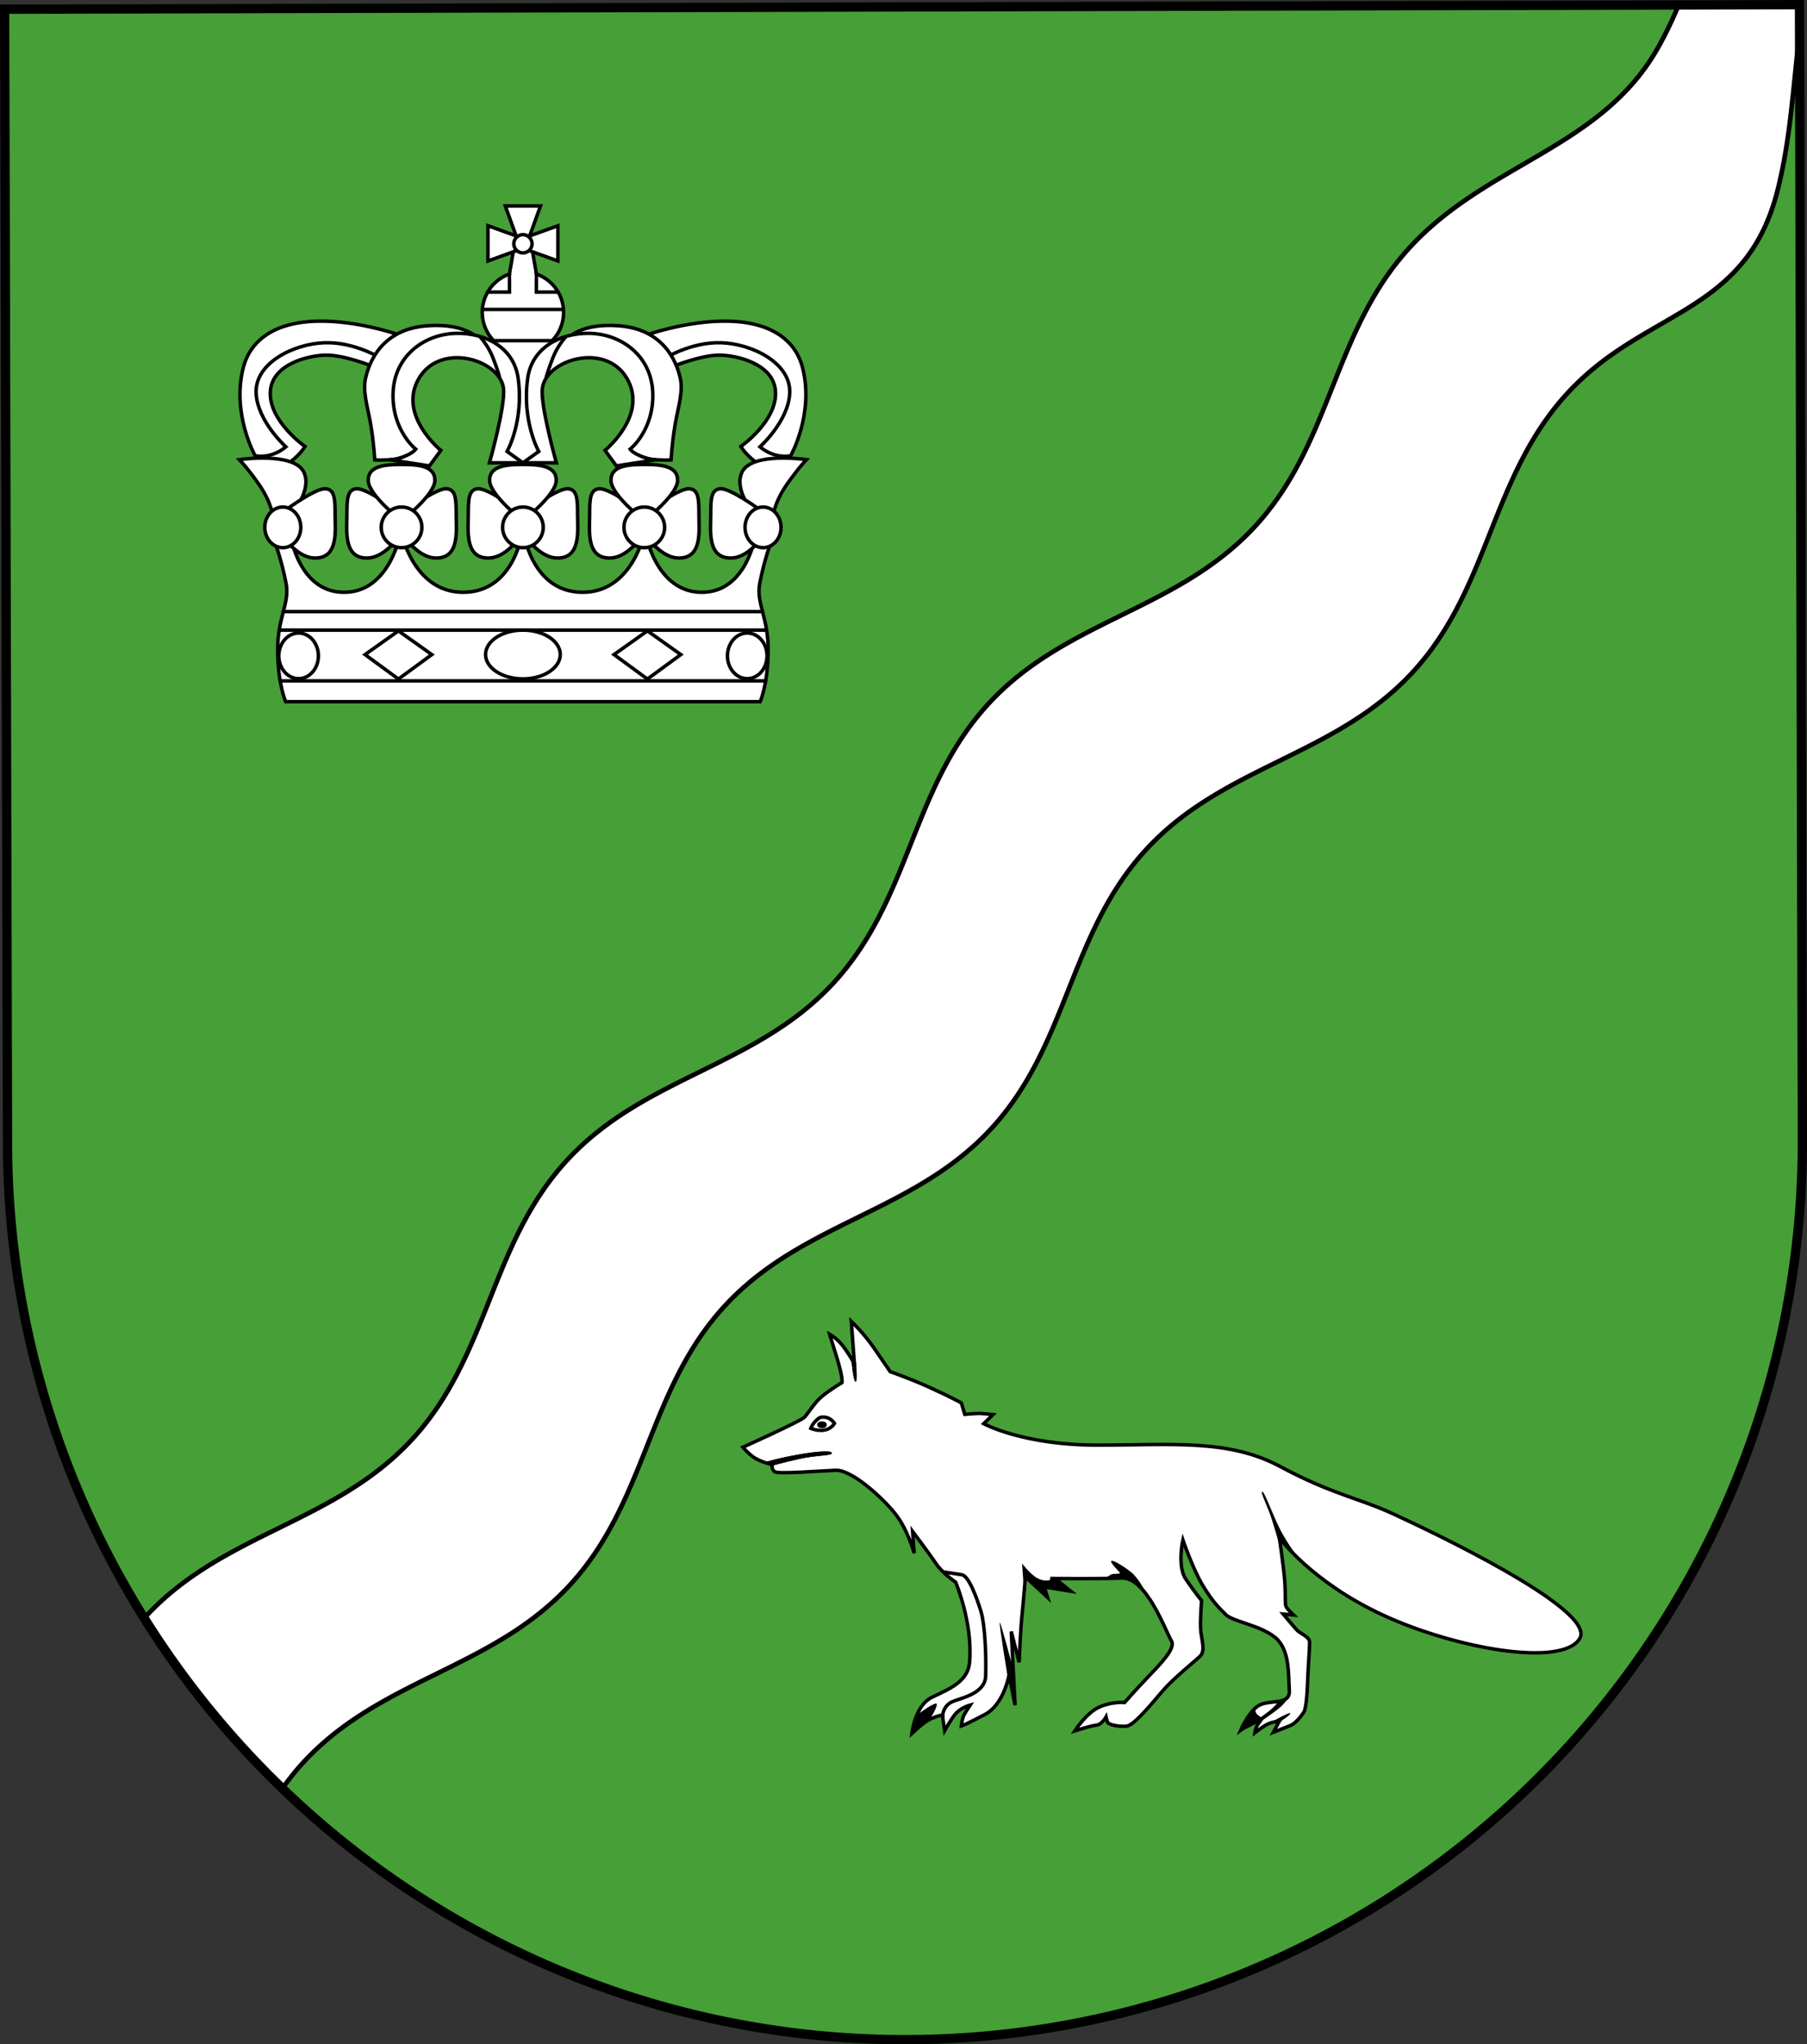 <?xml version="1.0" encoding="UTF-8" standalone="no"?>
<!-- Created with Inkscape (http://www.inkscape.org/) -->

<svg
   width="155.888mm"
   height="176.303mm"
   viewBox="0 0 155.888 176.303"
   version="1.1"
   id="svg4249"
   inkscape:version="1.2.2 (732a01da63, 2022-12-09)"
   sodipodi:docname="Wappen Friedrichsgraben2.svg"
   xmlns:inkscape="http://www.inkscape.org/namespaces/inkscape"
   xmlns:sodipodi="http://sodipodi.sourceforge.net/DTD/sodipodi-0.dtd"
   xmlns="http://www.w3.org/2000/svg"
   xmlns:svg="http://www.w3.org/2000/svg">
  <rect x="0" y="0" width="155.888" height="176.303" fill="#333333" stroke="none"/>
  <sodipodi:namedview
     id="namedview4251"
     pagecolor="#ffffff"
     bordercolor="#666666"
     borderopacity="1.0"
     inkscape:showpageshadow="2"
     inkscape:pageopacity="0.0"
     inkscape:pagecheckerboard="0"
     inkscape:deskcolor="#d1d1d1"
     inkscape:document-units="mm"
     showgrid="false"
     inkscape:zoom="0.80331017"
     inkscape:cx="295.02925"
     inkscape:cy="334.242"
     inkscape:current-layer="layer1" />
  <defs
     id="defs4246" />
  <g
     inkscape:label="Ebene 1"
     inkscape:groupmode="layer"
     id="layer1"
     transform="translate(-528.641,-64.124)">
    <g
       id="g4075"
       transform="translate(499.683,-4.635)">
      <path
         id="path1936"
         style="fill:#479f37;fill-opacity:1;stroke:none;stroke-width:0.8;stroke-linecap:round;stroke-dasharray:none"
         d="m 29.359,69.554 0.249,97.886 a 77.419,77.419 0 0 0 77.616,77.222 77.419,77.419 0 0 0 77.222,-77.616 77.419,77.419 0 0 0 -1e-5,-0.001 l -0.249,-97.885 z" />
      <path
         id="path3529"
         style="fill:#ffffff;fill-opacity:1;stroke:#000000;stroke-width:0.4;stroke-dasharray:none"
         d="m 184.197,69.16 -10.42,0.026 c -0.532,1.268 -1.127,2.534 -1.846,3.79 -4.899,8.561 -14.629,9.844 -21.321,17.089 -6.691,7.246 -6.701,16.859 -13.393,24.105 -6.692,7.246 -16.275,8.02 -22.967,15.266 -6.692,7.246 -6.702,16.858 -13.395,24.104 -6.692,7.246 -16.275,8.021 -22.968,15.267 -6.692,7.246 -6.701,16.858 -13.393,24.103 -6.692,7.246 -16.275,8.022 -22.967,15.267 -0.039,0.042 -0.071,0.087 -0.11,0.129 a 77.419,77.419 0 0 0 11.923,14.663 c 0.545,-0.759 1.127,-1.505 1.79,-2.223 6.692,-7.246 16.275,-8.022 22.968,-15.267 6.692,-7.246 6.701,-16.858 13.393,-24.103 6.692,-7.246 16.275,-8.022 22.967,-15.267 6.692,-7.246 6.702,-16.858 13.395,-24.103 6.692,-7.246 16.275,-8.02 22.968,-15.266 6.692,-7.246 6.701,-16.859 13.392,-24.105 6.692,-7.246 15.346,-6.696 18.081,-17.407 1.17,-4.582 1.354,-9.187 1.909,-13.538 z" />
      <path
         id="path3913"
         style="fill:none;fill-opacity:1;stroke:#000000;stroke-width:0.8;stroke-linecap:round;stroke-dasharray:none"
         d="m 29.359,69.554 0.249,97.886 a 77.419,77.419 0 0 0 77.616,77.222 77.419,77.419 0 0 0 77.222,-77.616 77.419,77.419 0 0 0 -1e-5,-0.001 l -0.249,-97.885 z" />
      <g
         id="g2340"
         transform="matrix(0.926,0,0,0.926,-333.798,-16.519)">
        <path
           style="fill:#ffffff;stroke:none;stroke-width:0.45;stroke-linecap:round;stroke-dasharray:none"
           d="m 438.208,123.081 -0.584,2.252 1.808,2.92 -0.64,3.532 -0.695,2.976 2.892,1.335 1.696,-1.613 -1.279,-5.117 0.806,-3.281 1.474,-1.669 -1.14,-1.696 z"
           id="path1759" />
        <g
           id="g1499"
           inkscape:transform-center-x="-18.673072"
           inkscape:transform-center-y="22.023319"
           transform="matrix(-1,0,0,1,803.06,-0.89)">
          <path
             style="fill:#ffffff;stroke:#000000;stroke-width:0.324;stroke-linecap:round;stroke-dasharray:none"
             d="m 340.211,136.429 c 0,0 0.445,-0.167 1.112,-0.751 0.667,-0.584 0.973,-1.112 0.973,-1.112 0,0 -3.437,-2.393 -3.226,-5.172 0.195,-2.558 3.654,-3.328 5.2,-3.337 1.725,-0.01 4.283,1.029 4.283,1.029 l 0.695,-1.363 -3.921,-1.808 -6.674,1.919 -1.641,2.809 0.723,3.81 0.862,3.977 z"
             id="path1495"
             sodipodi:nodetypes="cscsscccccccc" />
          <path
             style="fill:#ffffff;stroke:#000000;stroke-width:0.324;stroke-linecap:round;stroke-dasharray:none"
             d="m 351.612,124.36 c 0,0 -4.162,-1.575 -8.238,-1.466 -3.575,0.095 -6.121,1.537 -6.835,4.358 -1.086,4.29 1.113,8.176 1.113,8.176 0,0 0.641,0.153 1.467,-0.083 0.826,-0.236 1.396,-0.747 1.396,-0.747 0,0 -2.637,-2.361 -2.773,-4.975 -0.147,-2.829 3.497,-4.619 6.371,-4.719 2.835,-0.099 5.349,1.494 5.349,1.494 z"
             id="path1497"
             sodipodi:nodetypes="csscscsscc" />
        </g>
        <g
           id="g1493"
           transform="translate(77.864,-0.89)">
          <path
             style="fill:#ffffff;stroke:#000000;stroke-width:0.324;stroke-linecap:round;stroke-dasharray:none"
             d="m 340.211,136.429 c 0,0 0.445,-0.167 1.112,-0.751 0.667,-0.584 0.973,-1.112 0.973,-1.112 0,0 -3.437,-2.393 -3.226,-5.172 0.195,-2.558 3.654,-3.328 5.2,-3.337 1.725,-0.01 4.283,1.029 4.283,1.029 l 0.695,-1.363 -3.921,-1.808 -6.674,1.919 -1.641,2.809 0.723,3.81 0.862,3.977 z"
             id="path1489"
             sodipodi:nodetypes="cscsscccccccc" />
          <path
             style="fill:#ffffff;stroke:#000000;stroke-width:0.324;stroke-linecap:round;stroke-dasharray:none"
             d="m 351.612,124.36 c 0,0 -4.162,-1.575 -8.238,-1.466 -3.575,0.095 -6.121,1.537 -6.835,4.358 -1.086,4.29 1.113,8.176 1.113,8.176 0,0 0.641,0.153 1.467,-0.083 0.826,-0.236 1.396,-0.747 1.396,-0.747 0,0 -2.637,-2.361 -2.773,-4.975 -0.147,-2.829 3.497,-4.619 6.371,-4.719 2.835,-0.099 5.349,1.494 5.349,1.494 z"
             id="path1447"
             sodipodi:nodetypes="csscscsscc" />
        </g>
        <path
           id="path902"
           style="fill:#ffffff;stroke:#000000;stroke-width:0.324;stroke-linecap:round;stroke-dasharray:none"
           d="m 440.462,141.357 c 0,0 -0.671,5.882 -5.545,5.899 -4.722,0.016 -5.82,-5.702 -5.82,-5.702 0,0 -0.944,5.781 -5.388,5.702 -4.169,-0.074 -4.916,-5.388 -4.916,-5.388 l -1.519,0.488 c 0,0 0.703,1.849 1.126,4.074 0.355,1.865 -0.826,3.186 -0.787,6.332 0.039,3.146 0.747,4.68 0.747,4.68 h 22.102 22.102 c 0,0 0.708,-1.534 0.747,-4.68 0.039,-3.146 -1.141,-4.467 -0.787,-6.332 0.423,-2.225 1.126,-4.074 1.126,-4.074 l -1.519,-0.488 c 0,0 -0.747,5.314 -4.916,5.388 -4.444,0.079 -5.388,-5.702 -5.388,-5.702 0,0 -1.099,5.719 -5.821,5.702 -4.874,-0.017 -5.545,-5.899 -5.545,-5.899 z" />
        <g
           id="g1242"
           transform="translate(77.864,-0.89)">
          <path
             style="fill:#ffffff;stroke:#000000;stroke-width:0.324;stroke-linecap:round;stroke-dasharray:none"
             d="m 362.574,142.523 c 0,0 1.367,2.378 3.189,2.428 2.278,0.063 1.924,-2.58 1.924,-4.022 0,-1.442 -0.025,-2.378 -0.911,-2.428 -0.886,-0.051 -3.468,1.821 -3.468,1.821 z"
             id="path1216"
             sodipodi:nodetypes="cssscc"
             inkscape:transform-center-x="-2.7932092"
             inkscape:transform-center-y="7.1747689" />
          <path
             style="fill:#ffffff;stroke:#000000;stroke-width:0.324;stroke-linecap:round;stroke-dasharray:none"
             d="m 362.622,142.523 c 0,0 -1.367,2.378 -3.189,2.428 -2.278,0.063 -1.924,-2.58 -1.924,-4.022 0,-1.442 0.025,-2.378 0.911,-2.428 0.886,-0.051 3.468,1.821 3.468,1.821 z"
             id="path1200"
             sodipodi:nodetypes="cssscc" />
          <path
             id="path1125"
             style="fill:#ffffff;stroke:#000000;stroke-width:0.324;stroke-linecap:round;stroke-dasharray:none"
             d="m 362.455,136.241 c -1.485,0.003 -2.985,0.168 -2.961,1.492 0.025,1.366 3.104,3.753 3.104,3.753 0,0 3.079,-2.387 3.104,-3.753 0.025,-1.366 -1.574,-1.498 -3.104,-1.491 -0.048,-2.2e-4 -0.096,-5.4e-4 -0.143,-4.7e-4 z" />
          <ellipse
             style="fill:#ffffff;stroke:#000000;stroke-width:0.324;stroke-linecap:round;stroke-dasharray:none"
             id="path1123"
             cx="362.598"
             cy="142.098"
             rx="1.894"
             ry="1.892" />
        </g>
        <g
           id="g1268"
           transform="translate(66.557,-0.89)">
          <path
             style="fill:#ffffff;stroke:#000000;stroke-width:0.324;stroke-linecap:round;stroke-dasharray:none"
             d="m 362.574,142.523 c 0,0 1.367,2.378 3.189,2.428 2.278,0.063 1.924,-2.58 1.924,-4.022 0,-1.442 -0.025,-2.378 -0.911,-2.428 -0.886,-0.051 -3.468,1.821 -3.468,1.821 z"
             id="path1260"
             sodipodi:nodetypes="cssscc"
             inkscape:transform-center-x="-2.7932092"
             inkscape:transform-center-y="7.1747689" />
          <path
             style="fill:#ffffff;stroke:#000000;stroke-width:0.324;stroke-linecap:round;stroke-dasharray:none"
             d="m 362.622,142.523 c 0,0 -1.367,2.378 -3.189,2.428 -2.278,0.063 -1.924,-2.58 -1.924,-4.022 0,-1.442 0.025,-2.378 0.911,-2.428 0.886,-0.051 3.468,1.821 3.468,1.821 z"
             id="path1262"
             sodipodi:nodetypes="cssscc" />
          <path
             id="path1264"
             style="fill:#ffffff;stroke:#000000;stroke-width:0.324;stroke-linecap:round;stroke-dasharray:none"
             d="m 362.455,136.241 c -1.485,0.003 -2.985,0.168 -2.961,1.492 0.025,1.366 3.104,3.753 3.104,3.753 0,0 3.079,-2.387 3.104,-3.753 0.025,-1.366 -1.574,-1.498 -3.104,-1.491 -0.048,-2.2e-4 -0.096,-5.4e-4 -0.143,-4.7e-4 z" />
          <ellipse
             style="fill:#ffffff;stroke:#000000;stroke-width:0.324;stroke-linecap:round;stroke-dasharray:none"
             id="ellipse1266"
             cx="362.598"
             cy="142.098"
             rx="1.894"
             ry="1.892" />
        </g>
        <g
           id="g1278"
           transform="matrix(-1,0,0,1,814.367,-0.89)"
           inkscape:transform-center-x="-11.307161"
           inkscape:transform-center-y="13.904334">
          <path
             style="fill:#ffffff;stroke:#000000;stroke-width:0.324;stroke-linecap:round;stroke-dasharray:none"
             d="m 362.574,142.523 c 0,0 1.367,2.378 3.189,2.428 2.278,0.063 1.924,-2.58 1.924,-4.022 0,-1.442 -0.025,-2.378 -0.911,-2.428 -0.886,-0.051 -3.468,1.821 -3.468,1.821 z"
             id="path1270"
             sodipodi:nodetypes="cssscc"
             inkscape:transform-center-x="-2.7932092"
             inkscape:transform-center-y="7.1747689" />
          <path
             style="fill:#ffffff;stroke:#000000;stroke-width:0.324;stroke-linecap:round;stroke-dasharray:none"
             d="m 362.622,142.523 c 0,0 -1.367,2.378 -3.189,2.428 -2.278,0.063 -1.924,-2.58 -1.924,-4.022 0,-1.442 0.025,-2.378 0.911,-2.428 0.886,-0.051 3.468,1.821 3.468,1.821 z"
             id="path1272"
             sodipodi:nodetypes="cssscc" />
          <path
             id="path1274"
             style="fill:#ffffff;stroke:#000000;stroke-width:0.324;stroke-linecap:round;stroke-dasharray:none"
             d="m 362.455,136.241 c -1.485,0.003 -2.985,0.168 -2.961,1.492 0.025,1.366 3.104,3.753 3.104,3.753 0,0 3.079,-2.387 3.104,-3.753 0.025,-1.366 -1.574,-1.498 -3.104,-1.491 -0.048,-2.2e-4 -0.096,-5.4e-4 -0.143,-4.7e-4 z" />
          <ellipse
             style="fill:#ffffff;stroke:#000000;stroke-width:0.324;stroke-linecap:round;stroke-dasharray:none"
             id="ellipse1276"
             cx="362.598"
             cy="142.098"
             rx="1.894"
             ry="1.892" />
        </g>
        <g
           id="g1353"
           transform="translate(77.864,-0.89)">
          <path
             style="fill:#ffffff;stroke:#000000;stroke-width:0.324;stroke-linecap:round;stroke-dasharray:none"
             d="m 339.321,141.212 c 0,0 -0.063,-1.358 -1.39,-3.226 -1.1,-1.548 -1.752,-2.197 -1.752,-2.197 0,0 5.089,-0.751 6.007,1.168 0.782,1.635 -1.029,3.726 -1.029,3.726 z"
             id="path1348"
             sodipodi:nodetypes="cscscc" />
          <path
             style="fill:#ffffff;stroke:#000000;stroke-width:0.324;stroke-linecap:round;stroke-dasharray:none"
             d="m 339.987,142.523 c 0,0 1.367,2.378 3.189,2.428 2.278,0.063 1.924,-2.58 1.924,-4.022 0,-1.442 -0.025,-2.378 -0.911,-2.428 -0.886,-0.051 -3.468,1.821 -3.468,1.821 z"
             id="path1306"
             sodipodi:nodetypes="cssscc"
             inkscape:transform-center-x="-2.7932092"
             inkscape:transform-center-y="7.1747689" />
          <ellipse
             style="fill:#ffffff;stroke:#000000;stroke-width:0.324;stroke-linecap:round;stroke-dasharray:none"
             id="ellipse1312"
             cx="340.228"
             cy="142.098"
             rx="1.677"
             ry="1.892" />
        </g>
        <g
           id="g1361"
           inkscape:transform-center-x="-21.948545"
           inkscape:transform-center-y="30.046113"
           transform="matrix(-1,0,0,1,803.06,-0.89)">
          <path
             style="fill:#ffffff;stroke:#000000;stroke-width:0.324;stroke-linecap:round;stroke-dasharray:none"
             d="m 339.321,141.212 c 0,0 -0.063,-1.358 -1.39,-3.226 -1.1,-1.548 -1.752,-2.197 -1.752,-2.197 0,0 5.089,-0.751 6.007,1.168 0.782,1.635 -1.029,3.726 -1.029,3.726 z"
             id="path1355"
             sodipodi:nodetypes="cscscc" />
          <path
             style="fill:#ffffff;stroke:#000000;stroke-width:0.324;stroke-linecap:round;stroke-dasharray:none"
             d="m 339.987,142.523 c 0,0 1.367,2.378 3.189,2.428 2.278,0.063 1.924,-2.58 1.924,-4.022 0,-1.442 -0.025,-2.378 -0.911,-2.428 -0.886,-0.051 -3.468,1.821 -3.468,1.821 z"
             id="path1357"
             sodipodi:nodetypes="cssscc"
             inkscape:transform-center-x="-2.7932092"
             inkscape:transform-center-y="7.1747689" />
          <ellipse
             style="fill:#ffffff;stroke:#000000;stroke-width:0.324;stroke-linecap:round;stroke-dasharray:none"
             id="ellipse1359"
             cx="340.228"
             cy="142.098"
             rx="1.677"
             ry="1.892" />
        </g>
        <g
           id="g1445"
           transform="translate(77.864,-0.89)">
          <path
             style="fill:#ffffff;stroke:#000000;stroke-width:0.324;stroke-linecap:round;stroke-dasharray:none"
             d="m 352.55,135.03 c 0,0 -0.983,0.57 -1.848,0.708 -0.865,0.138 -1.907,0.079 -1.907,0.079 0,0 -0.074,-1.527 -0.385,-3.351 -0.24,-1.406 -0.75,-2.971 -0.48,-4.22 0.359,-1.664 1.612,-4.601 5.702,-4.916 4.09,-0.315 5.113,1.534 5.113,1.534 l -5.781,1.023 -1.809,3.421 0.669,3.461 1.18,1.927 z"
             id="path1399"
             sodipodi:nodetypes="cscssscccccc" />
          <path
             style="fill:#ffffff;stroke:#000000;stroke-width:0.324;stroke-linecap:round;stroke-dasharray:none"
             d="m 350.268,135.812 3.624,0.561 1.057,-1.446 c 0,0 -4.022,-3.264 -2.058,-6.674 2.002,-3.476 7.592,-1.78 7.898,0.918 0.186,1.637 -1.307,6.915 -1.307,6.915 h 3.116 l -1.475,-1.057 c 0,0 1.591,-2.817 1.029,-6.831 -0.389,-2.781 -2.945,-4.201 -5.701,-4.171 -3.005,0.033 -5.84,2.086 -5.951,5.562 -0.111,3.476 2.113,5.228 2.113,5.228 0,0 -0.157,0.245 -0.719,0.523 -1.03,0.509 -1.626,0.473 -1.626,0.473 z"
             id="path1397"
             sodipodi:nodetypes="cccsscccssscsc" />
          <path
             style="fill:none;stroke:#000000;stroke-width:0.324;stroke-linecap:round;stroke-dasharray:none"
             d="m 358.648,124.402 c 0,0 0.724,0.786 1.154,1.891 0.487,1.251 0.612,1.78 0.612,1.78"
             id="path1401"
             sodipodi:nodetypes="csc" />
        </g>
        <g
           id="g1507"
           inkscape:transform-center-x="-7.3728106"
           inkscape:transform-center-y="21.384855"
           transform="matrix(-1,0,0,1,803.06,-0.89)">
          <path
             style="fill:#ffffff;stroke:#000000;stroke-width:0.324;stroke-linecap:round;stroke-dasharray:none"
             d="m 352.55,135.03 c 0,0 -0.983,0.57 -1.848,0.708 -0.865,0.138 -1.907,0.079 -1.907,0.079 0,0 -0.074,-1.527 -0.385,-3.351 -0.24,-1.406 -0.75,-2.971 -0.48,-4.22 0.359,-1.664 1.612,-4.601 5.702,-4.916 4.09,-0.315 5.113,1.534 5.113,1.534 l -5.781,1.023 -1.809,3.421 0.669,3.461 1.18,1.927 z"
             id="path1501"
             sodipodi:nodetypes="cscssscccccc" />
          <path
             style="fill:#ffffff;stroke:#000000;stroke-width:0.324;stroke-linecap:round;stroke-dasharray:none"
             d="m 350.268,135.812 3.624,0.561 1.057,-1.446 c 0,0 -4.022,-3.264 -2.058,-6.674 2.002,-3.476 7.592,-1.78 7.898,0.918 0.186,1.637 -1.307,6.915 -1.307,6.915 h 3.116 l -1.475,-1.057 c 0,0 1.591,-2.817 1.029,-6.831 -0.389,-2.781 -2.945,-4.201 -5.701,-4.171 -3.005,0.033 -5.84,2.086 -5.951,5.562 -0.111,3.476 2.113,5.228 2.113,5.228 0,0 -0.157,0.245 -0.719,0.523 -1.03,0.509 -1.626,0.473 -1.626,0.473 z"
             id="path1503"
             sodipodi:nodetypes="cccsscccssscsc" />
          <path
             style="fill:none;stroke:#000000;stroke-width:0.324;stroke-linecap:round;stroke-dasharray:none"
             d="m 358.648,124.402 c 0,0 0.724,0.786 1.154,1.891 0.487,1.251 0.612,1.78 0.612,1.78"
             id="path1505"
             sodipodi:nodetypes="csc" />
        </g>
        <path
           style="fill:#ffffff;stroke:#000000;stroke-width:0.324;stroke-linecap:round;stroke-dasharray:none"
           d="m 441.721,117.623 -0.442,-2.566 h -1.632 l -0.442,2.566 1.253,0.236 z"
           id="path1757"
           inkscape:transform-center-x="-1.037256"
           inkscape:transform-center-y="-1.6812434"
           sodipodi:nodetypes="cccccc" />
        <path
           id="path1610"
           style="fill:#ffffff;stroke:#000000;stroke-width:0.324;stroke-linecap:round;stroke-dasharray:none"
           d="m 440.462,117.403 a 3.789,3.789 0 0 0 -3.789,3.789 3.789,3.789 0 0 0 1.061,2.625 h 5.456 a 3.789,3.789 0 0 0 1.061,-2.625 3.789,3.789 0 0 0 -3.789,-3.789 z" />
        <path
           style="fill:none;stroke:#000000;stroke-width:0.324;stroke-linecap:round;stroke-dasharray:none"
           d="m 436.684,120.912 h 7.557"
           id="path1671" />
        <path
           id="path1679"
           style="fill:#ffffff;stroke:#000000;stroke-width:0.324;stroke-linecap:round;stroke-dasharray:none"
           d="m 438.819,111.276 1.001,2.767 0.639,0.459 0.64,-0.459 1.001,-2.767 h -1.641 z" />
        <path
           id="path1684"
           style="fill:#ffffff;stroke:#000000;stroke-width:0.324;stroke-linecap:round;stroke-dasharray:none"
           d="m 437.204,116.397 2.767,-1.001 0.459,-0.639 -0.459,-0.64 -2.767,-1.001 v 1.641 z" />
        <path
           id="path1686"
           style="fill:#ffffff;stroke:#000000;stroke-width:0.324;stroke-linecap:round;stroke-dasharray:none"
           d="m 443.72,116.397 -2.767,-1.001 -0.459,-0.639 0.459,-0.64 2.767,-1.001 v 1.641 z"
           inkscape:transform-center-x="-1.645131"
           inkscape:transform-center-y="5.3484886" />
        <circle
           style="fill:#ffffff;stroke:#000000;stroke-width:0.324;stroke-linecap:round;stroke-dasharray:none"
           id="path1673"
           cx="440.462"
           cy="114.797"
           r="0.851" />
        <path
           style="fill:none;stroke:#000000;stroke-width:0.324;stroke-linecap:round;stroke-dasharray:none"
           d="m 437.18,119.299 2.029,1.3e-4 -8e-5,-1.683"
           id="path1749" />
        <path
           style="fill:none;stroke:#000000;stroke-width:0.324;stroke-linecap:round;stroke-dasharray:none"
           d="m 443.744,119.299 -2.029,1.3e-4 8e-5,-1.683"
           id="path1753"
           inkscape:transform-center-x="-2.267435"
           inkscape:transform-center-y="-2.15259" />
        <path
           style="fill:none;stroke:#000000;stroke-width:0.324;stroke-linecap:round;stroke-dasharray:none"
           d="M 417.846,155.506 H 463.079"
           id="path1940" />
        <path
           style="fill:none;stroke:#000000;stroke-width:0.324;stroke-linecap:round;stroke-dasharray:none"
           d="m 417.757,150.778 h 45.409"
           id="path1942" />
        <path
           style="fill:none;stroke:#000000;stroke-width:0.324;stroke-linecap:round;stroke-dasharray:none"
           d="M 462.784,149.054 H 418.14"
           id="path1944" />
        <path
           id="path2011"
           style="fill:none;stroke:#000000;stroke-width:0.324;stroke-linecap:round;stroke-dasharray:none"
           d="m 428.864,150.848 -3.111,2.209 3.111,2.278 3.111,-2.278 z"
           sodipodi:nodetypes="ccccc" />
        <path
           id="path2022"
           style="fill:none;stroke:#000000;stroke-width:0.324;stroke-linecap:round;stroke-dasharray:none"
           d="m 452.06,150.848 -3.111,2.209 3.111,2.278 3.111,-2.278 z"
           sodipodi:nodetypes="ccccc"
           inkscape:transform-center-x="-11.597731"
           inkscape:transform-center-y="-6.3140276" />
        <ellipse
           style="fill:none;stroke:#000000;stroke-width:0.324;stroke-linecap:round;stroke-dasharray:none"
           id="path2092"
           cx="419.565"
           cy="153.175"
           rx="1.844"
           ry="2.124" />
        <ellipse
           style="fill:none;stroke:#000000;stroke-width:0.324;stroke-linecap:round;stroke-dasharray:none"
           id="ellipse2094"
           cx="-461.36"
           cy="153.175"
           rx="1.844"
           ry="2.124"
           inkscape:transform-center-x="-20.897627"
           inkscape:transform-center-y="-10.456042"
           transform="scale(-1,1)" />
        <ellipse
           style="fill:none;stroke:#000000;stroke-width:0.324;stroke-linecap:round;stroke-dasharray:none"
           id="path2096"
           cx="440.462"
           cy="153.049"
           rx="3.48"
           ry="2.271" />
        <path
           style="fill:#ffffff;stroke:none;stroke-width:0.45;stroke-linecap:round;stroke-dasharray:none"
           d="m 439.542,116.994 c 0,0 -0.129,0.174 -0.153,0.534 -0.029,0.434 0.045,0.602 0.045,0.602 l 2.052,0.049 c 0,0 0.08,-0.288 0.049,-0.623 -0.032,-0.351 -0.153,-0.561 -0.153,-0.561 z"
           id="path2281"
           sodipodi:nodetypes="csccscc" />
      </g>
      <g
         id="g1882"
         transform="translate(-200.778,-2.579)">
        <path
           style="fill:#ffffff;stroke:#000000;stroke-width:0.3;stroke-linecap:round;stroke-dasharray:none"
           d="m 303.174,185.291 c 0,0 1.121,1.062 1.986,2.34 0.505,0.746 1.376,2.006 1.376,2.006 0,0 1.573,0.531 3.402,1.357 1.829,0.826 2.733,1.337 2.733,1.337 l 0.295,0.983 c 0,0 0.964,-0.079 1.239,-0.079 0.275,0 1.199,0.098 1.199,0.098 l -0.806,0.787 c 0,0 3.362,1.848 9.812,1.848 6.45,0 11.287,-0.551 15.77,1.848 4.483,2.399 6.764,2.714 9.675,4.051 2.91,1.337 17.658,8.259 16.164,10.776 -1.494,2.517 -10.736,0.865 -16.95,-2.006 -6.214,-2.871 -8.967,-6.686 -8.967,-6.686 0,0 0.393,2.596 0.472,3.815 0.079,1.219 0,1.868 0.098,2.104 0.098,0.236 0.649,0.747 0.649,0.747 l -0.885,-0.079 c 0,0 0.787,0.944 1.14,1.337 0.354,0.393 1.14,0.59 1.14,1.121 0,0.531 -0.118,1.986 -0.157,2.95 -0.039,0.964 -0.098,2.674 -0.354,3.068 -0.256,0.393 -0.747,0.983 -1.16,1.141 -0.413,0.157 -1.456,0.575 -1.456,0.575 l 0.499,-0.923 c 0,0 -0.518,-0.006 -0.97,0.211 -0.452,0.216 -1.126,0.753 -1.126,0.753 0,0 0.044,-0.419 0.28,-0.753 0.236,-0.334 0.323,-0.449 0.323,-0.449 0,0 -0.854,0.469 -1.287,0.666 -0.305,0.139 -0.532,0.308 -0.532,0.308 0,0 0.635,-1.489 1.456,-2.058 0.964,-0.669 2.832,0.039 2.733,-1.396 -0.098,-1.435 0.059,-3.539 -1.278,-4.582 -1.337,-1.042 -3.598,-1.317 -4.208,-1.927 -0.61,-0.61 -1.167,-1.151 -2.001,-2.542 -0.834,-1.39 -1.696,-3.893 -1.696,-3.893 0,0 -0.511,2.266 0.256,3.387 0.767,1.121 1.357,1.848 1.357,1.848 0,0 -0.138,1.691 -0.079,2.517 0.059,0.826 0.452,1.789 -0.059,2.281 -0.511,0.492 -2.32,1.927 -3.225,2.989 -0.905,1.062 -2.438,2.93 -3.068,3.028 -0.629,0.098 -1.593,-0.118 -1.671,-0.315 -0.079,-0.197 -0.138,-0.472 -0.138,-0.472 0,0 -0.374,0.669 -0.826,0.708 -0.452,0.039 -1.868,0.492 -1.868,0.492 0,0 1.003,-1.573 2.143,-2.065 1.14,-0.492 2.143,-0.374 2.143,-0.374 0,0 0.96,-1.089 2.014,-2.194 1.16,-1.217 2.408,-2.487 2.037,-3.115 -0.538,-0.912 -2.163,-5.506 -4.287,-5.427 -2.124,0.079 -5.761,0.039 -5.761,0.039 l 1.354,1.093 -2.28,-0.362 0.278,0.89 -1.905,-1.766 c 0,0 -0.153,1.961 -0.292,3.295 -0.139,1.335 -0.25,4.074 -0.25,4.074 l -0.681,-2.656 0.334,6.354 -0.521,-2.603 c 0,0 -0.44,2.534 -2.072,3.399 -1.632,0.865 -2.045,1.003 -2.045,1.003 0,0 0.059,-0.649 0.236,-0.964 0.177,-0.315 0.531,-0.846 0.531,-0.846 0,0 -0.875,0.218 -1.376,0.885 -0.348,0.462 -0.834,1.323 -0.834,1.323 l -0.191,-1.354 c 0,0 -0.784,0.155 -1.364,0.536 -0.478,0.313 -1.266,1.057 -1.266,1.057 0,0 0.253,-2.408 1.728,-3.115 1.475,-0.708 3.095,-1.343 3.244,-2.989 0.309,-3.404 -1.2,-6.941 -1.2,-6.941 0,0 -1.12,-0.747 -1.671,-1.573 -0.551,-0.826 -2.045,-2.812 -2.045,-2.812 l 0.138,1.888 c 0,0 -0.551,-2.084 -1.691,-3.48 -1.14,-1.396 -3.713,-3.727 -5.076,-3.672 -1.363,0.056 -4.867,0.334 -5.228,0.139 -0.362,-0.195 -0.236,-0.612 -0.236,-0.612 0,0 -1.112,-0.278 -1.641,-0.667 -0.528,-0.389 -0.904,-0.848 -0.904,-0.848 0,0 4.964,-2.239 5.298,-2.572 0.334,-0.334 0.82,-1.21 1.488,-1.78 0.667,-0.57 1.766,-1.224 1.766,-1.224 0,0 0.097,-0.403 -0.431,-2.1 -0.528,-1.696 -0.64,-2.072 -0.64,-2.072 0,0 0.556,0.292 1.057,0.904 0.501,0.612 1.085,1.641 1.085,1.641 z"
           id="path901"
           sodipodi:nodetypes="cscsccsccssssscssccsssssccscscscssssscscssssscscscssscccccsccccscscsccscsscsccssscscsscscscc" />
        <path
           style="fill:#000000;stroke:#000000;stroke-width:0.05;stroke-linecap:round;stroke-dasharray:none"
           d="m 295.879,197.413 c 0,0 0.955,-0.291 2.559,-0.585 1.605,-0.294 3.029,-0.415 3.045,-0.172 0.014,0.216 -1.334,0.162 -2.789,0.487 -1.455,0.324 -2.348,0.585 -2.348,0.585 l -0.28,-0.138 z"
           id="path1446"
           sodipodi:nodetypes="csssccc" />
        <path
           style="fill:#000000;stroke:#000000;stroke-width:0.05;stroke-linecap:round;stroke-dasharray:none"
           d="m 303.214,188.742 c 0,0 0.147,1.662 0.324,1.73 0.177,0.069 0.034,-1.549 0.034,-1.549 0,0 -0.103,-0.506 -0.113,-0.457 -0.01,0.049 -0.246,0.275 -0.246,0.275 z"
           id="path1502"
           sodipodi:nodetypes="cscccc" />
        <path
           style="fill:none;stroke:#000000;stroke-width:0.3;stroke-linecap:round;stroke-dasharray:none"
           d="m 299.68,194.521 c 0,0 0.113,-0.339 0.42,-0.626 0.132,-0.123 0.271,-0.305 0.498,-0.334 0.758,-0.097 1.127,0.53 1.127,0.53 0,0 -0.237,0.458 -0.842,0.577 -0.605,0.118 -1.203,-0.147 -1.203,-0.147 z"
           id="path1558"
           sodipodi:nodetypes="csscsc" />
        <ellipse
           style="fill:#000000;stroke:#000000;stroke-width:0.25;stroke-linecap:round;stroke-dasharray:none"
           id="path1612"
           cx="300.646"
           cy="194.212"
           rx="0.292"
           ry="0.17" />
        <path
           style="fill:none;stroke:#000000;stroke-width:0.3;stroke-linecap:round;stroke-dasharray:none"
           d="m 311.067,219.368 c -0.028,-0.278 0.139,-0.959 0.806,-1.265 0.667,-0.306 2.837,-0.667 2.892,-2.197 0.056,-1.529 -0.028,-4.394 -0.417,-5.645 -0.389,-1.251 -1.057,-3.031 -1.641,-3.115 -0.584,-0.083 -1.613,-0.25 -1.613,-0.25"
           id="path1666"
           sodipodi:nodetypes="cssssc" />
        <path
           style="fill:#000000;stroke:none;stroke-width:0.3;stroke-linecap:round;stroke-dasharray:none"
           d="m 316.657,215.906 c 0,0 -0.765,-4.63 -0.667,-4.63 0.097,0 1.112,3.865 1.112,3.865 l -0.014,1.821 -0.306,-0.806 z"
           id="path1668" />
        <path
           style="fill:#000000;stroke:none;stroke-width:0.3;stroke-linecap:round;stroke-dasharray:none"
           d="m 318.047,208.134 -0.139,-1.961 c 0,0 0.723,0.959 1.335,1.279 0.612,0.32 1.064,0.153 1.064,0.153 l 0.042,-0.278 0.633,0.348 0.973,0.834 -2.1,-0.32 0.139,0.793 -1.78,-1.641 z"
           id="path1724"
           sodipodi:nodetypes="ccscccccccc" />
        <path
           style="fill:#000000;stroke:none;stroke-width:0.3;stroke-linecap:round;stroke-dasharray:none"
           d="m 328.503,208.523 c 0,0 -0.584,-1.112 -1.168,-1.585 -0.584,-0.473 -1.627,-1.126 -1.738,-0.973 -0.111,0.153 0.779,0.987 0.765,1.043 -0.014,0.056 -0.32,0.056 -0.584,0.07 -0.264,0.014 -0.57,0.32 -0.57,0.32 l 1.474,0.014 0.765,0.32 0.737,0.542 0.25,0.389 z"
           id="path1726" />
        <path
           style="fill:#000000;stroke:none;stroke-width:0.3;stroke-linecap:round;stroke-dasharray:none"
           d="m 340.142,204.679 c 0,0 -0.275,-0.983 -0.669,-2.242 -0.393,-1.258 -1.042,-2.419 -0.846,-2.458 0.197,-0.039 1.023,2.34 1.691,3.539 0.669,1.199 1.337,2.065 1.337,2.065 l -1.435,-1.494 z"
           id="path1728" />
        <path
           style="fill:#000000;stroke:none;stroke-width:0.3;stroke-linecap:round;stroke-dasharray:none"
           d="m 308.956,219.152 c 0,0 1.494,-1.101 1.593,-0.865 0.098,0.236 -0.629,1.376 -0.629,1.376 l -0.708,0.452 -0.787,0.669 0.157,-0.983 0.157,-0.492 z"
           id="path1806" />
        <path
           style="fill:#000000;stroke:none;stroke-width:0.3;stroke-linecap:round;stroke-dasharray:none"
           d="m 338.254,219.614 c 0,0 0.531,-0.374 0.895,-0.659 0.364,-0.285 0.6,-0.541 0.649,-0.59 0.049,-0.049 0.177,-0.246 0.177,-0.246 l 0.806,-0.236 c 0,0 -0.226,0.403 -0.777,0.836 -0.551,0.433 -1.367,0.993 -1.367,0.993 z"
           id="path1862"
           sodipodi:nodetypes="cssccscc" />
        <path
           style="fill:#000000;stroke:none;stroke-width:0.3;stroke-linecap:round;stroke-dasharray:none"
           d="m 339.621,219.741 c 0,0 1.406,-0.796 1.435,-0.649 0.029,0.147 -0.914,0.747 -0.914,0.747 z"
           id="path1864"
           sodipodi:nodetypes="cscc" />
        <path
           style="fill:#000000;stroke:none;stroke-width:0.3;stroke-linecap:round;stroke-dasharray:none"
           d="m 337.222,219.643 c 0,0 0.61,-0.993 0.767,-0.855 0.063,0.055 0.06,0.247 0.176,0.375 0.176,0.195 0.473,0.333 0.473,0.333 l -1.042,0.551 c 0,0 -0.871,0.339 -0.777,0.383 0.167,0.079 0.403,-0.787 0.403,-0.787 z"
           id="path1866"
           sodipodi:nodetypes="cssccsc" />
      </g>
    </g>
  </g>
</svg>
